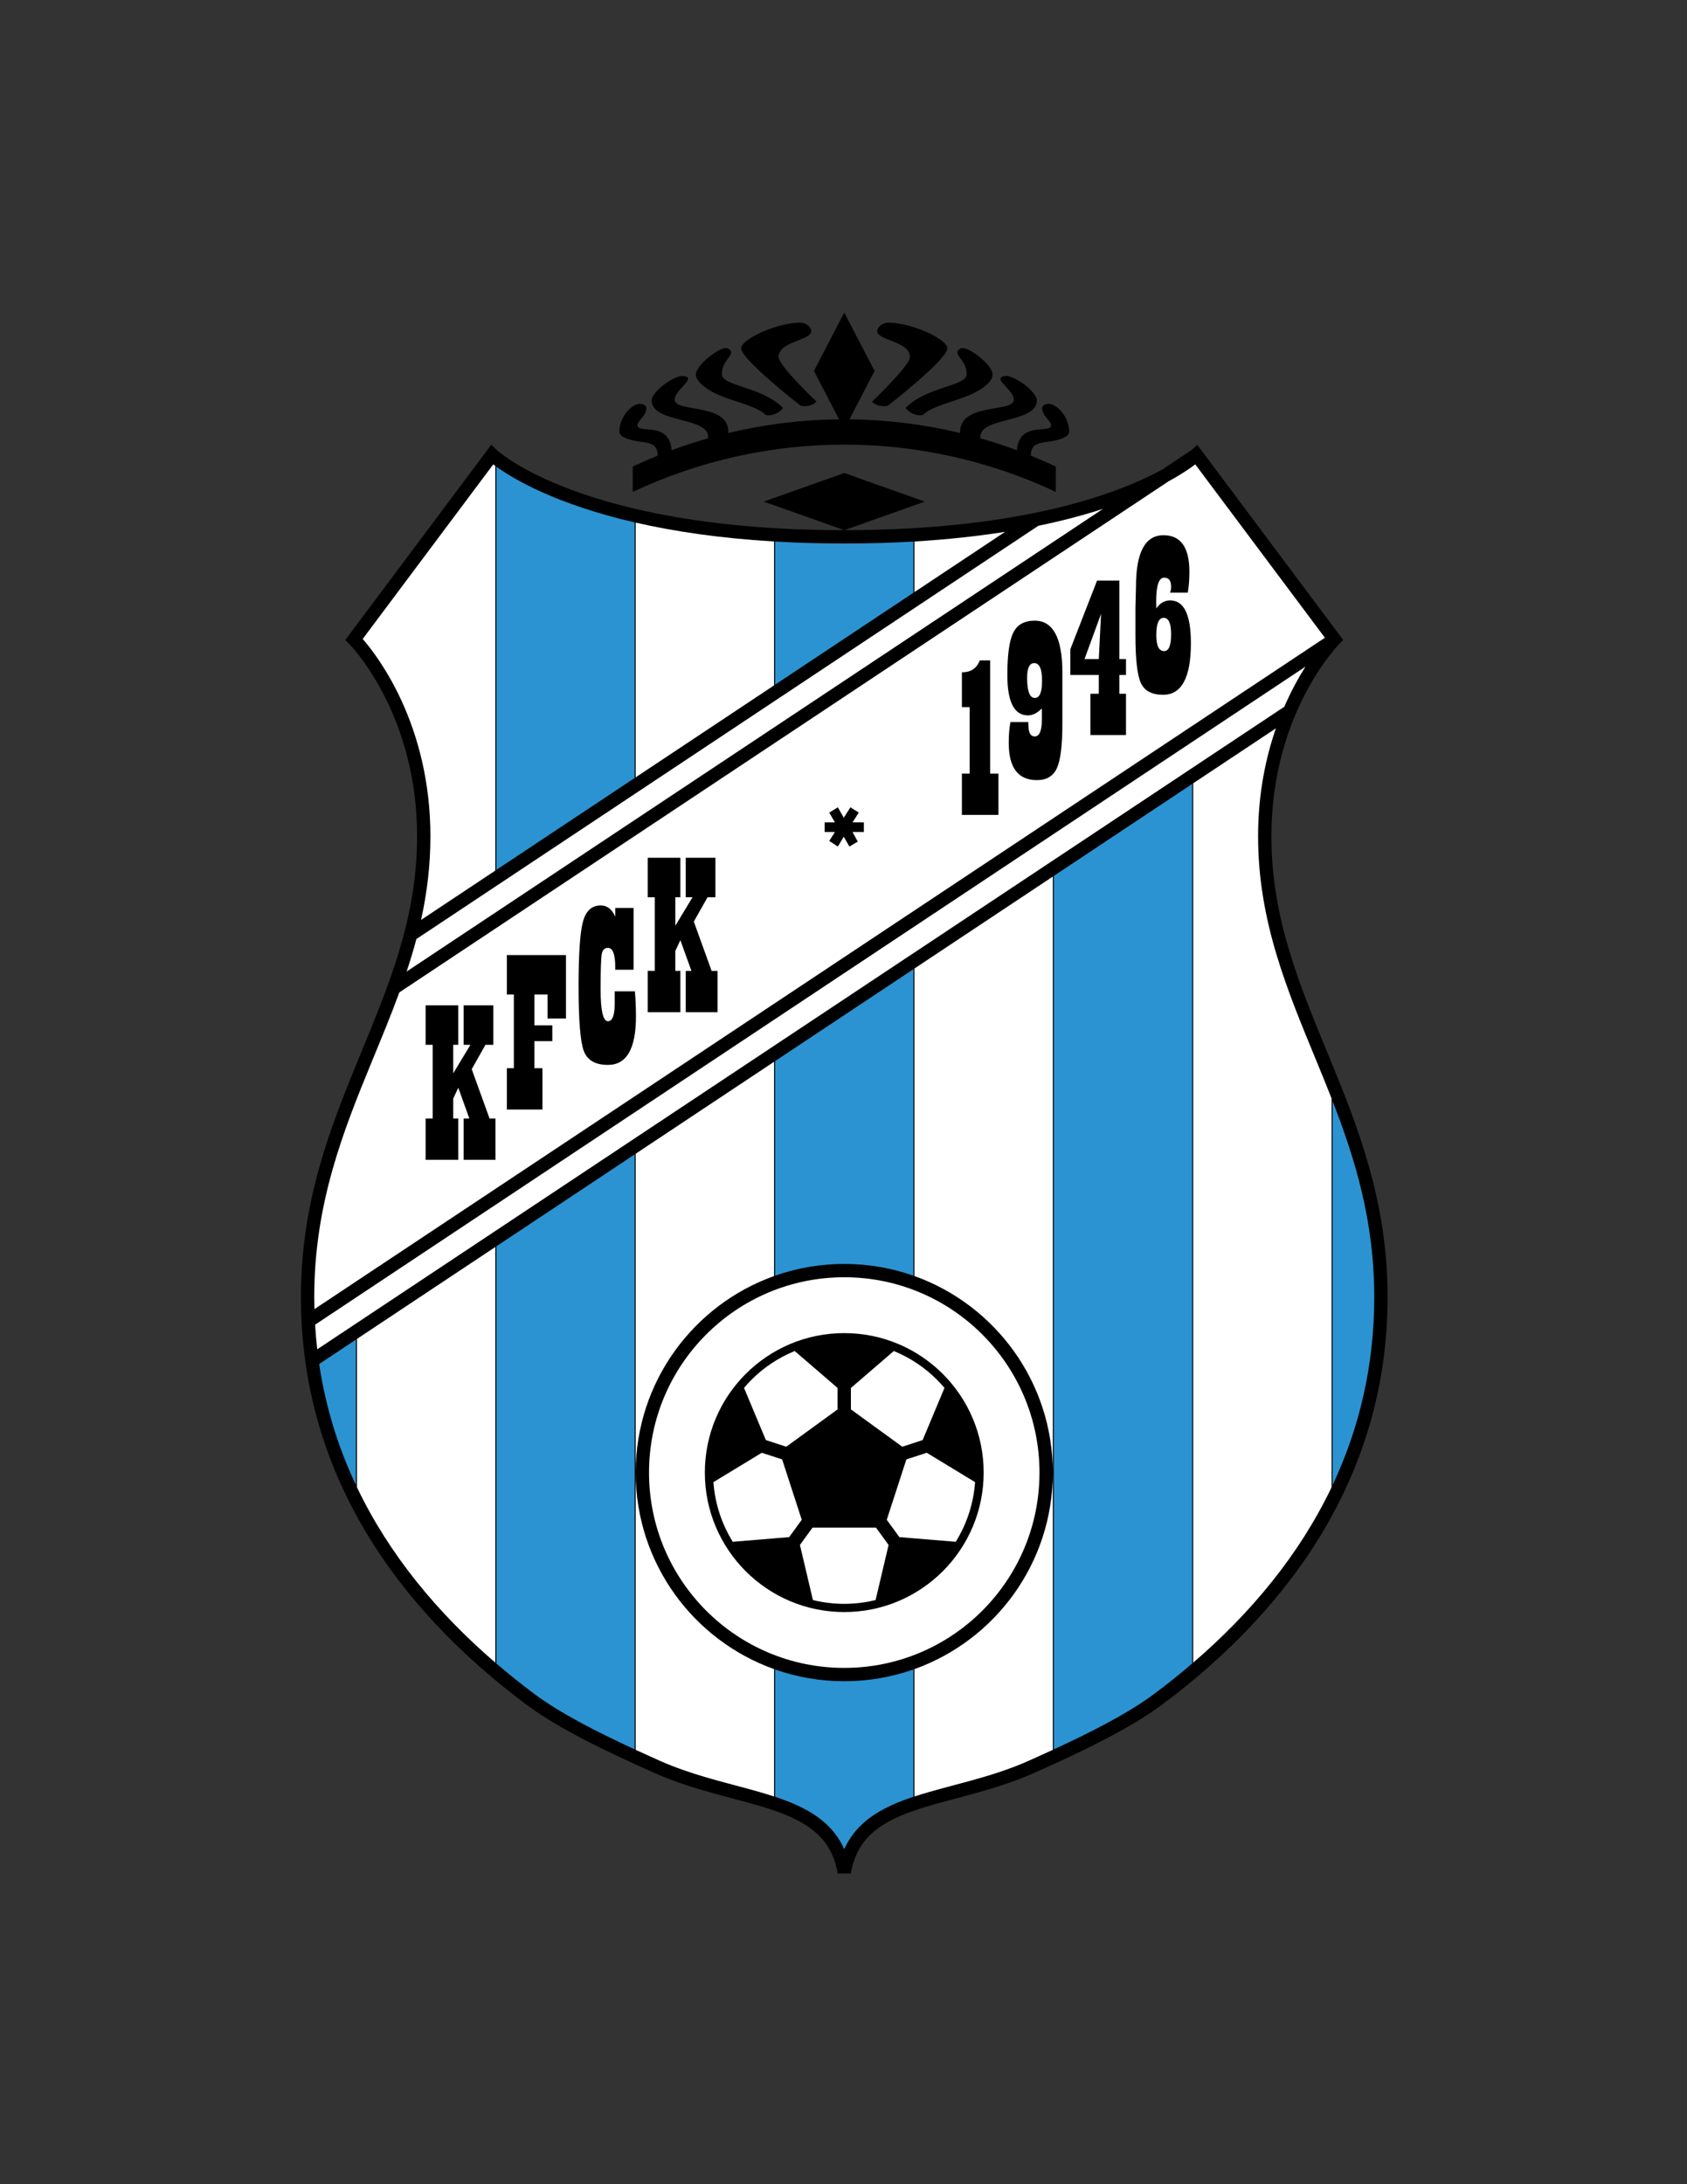 <svg enable-background="new 0 0 612 792" viewBox="0 0 612 792" xmlns="http://www.w3.org/2000/svg"><rect x="0" y="0" width="612" height="792" fill="#333333" stroke="none"/><path d="m482.125 383.081c-10.557-25.633-20.893-49.924-20.89-79.835.001-22.61 6.193-40.061 12.368-51.87 3.088-5.904 6.171-10.391 8.469-13.386 1.148-1.497 2.101-2.622 2.757-3.365.328-.371.582-.646.751-.824.169-.179.235-.243.235-.245l1.479-1.48-52.965-70.792-1.817 1.731-11.082 7.36c-15.915 8.609-50.833 21.856-115.156 21.868-48.013 0-79.652-7.397-99.224-14.721-9.787-3.662-16.559-7.307-20.855-10.01-2.148-1.351-3.678-2.464-4.658-3.229-.489-.382-.841-.675-1.064-.867-.11-.096-.19-.167-.237-.21-.048-.043-.049-.046-.049-.046l-1.973-1.877-52.963 70.792 1.481 1.48s.066.065.234.245c2.546 2.701 24.356 27.084 24.345 69.445.004 29.911-10.331 54.203-20.89 79.835-10.538 25.602-21.257 52.531-21.253 87.254-.013 64.333 35.25 112.97 81.516 147.57 12.008 8.977 29.182 17.142 46.678 24.96 15.37 6.848 31.29 9.401 43.614 13.692 6.165 2.134 11.384 4.677 15.258 8.204 3.869 3.537 6.521 8.008 7.658 14.576h4.765c1.137-6.568 3.788-11.039 7.656-14.576 5.794-5.298 14.696-8.35 25.111-11.19 10.4-2.859 22.232-5.564 33.763-10.707 17.496-7.818 34.668-15.983 46.676-24.96 46.266-34.601 81.529-83.237 81.518-147.57.003-34.722-10.718-61.65-21.256-87.252z"/><path d="m114.306 480.341 359.28-238.606c-2.468 3.896-5.157 8.752-7.665 14.532l-350.837 232.999c-.338-2.939-.598-5.913-.778-8.925z" fill="#fff"/><path d="m151.058 340.495 225.631-149.847c8.97-1.848 16.758-3.958 23.465-6.144l-252.641 167.786c1.289-3.876 2.483-7.8 3.545-11.795z" fill="#fff"/><path d="m134.893 384.921c3.429-8.336 6.879-16.618 9.975-25.07l279.059-185.33c4.673-2.538 7.825-4.717 9.683-6.133l47.028 62.86-366.573 243.451c-.037-1.447-.062-2.899-.063-4.364.003-33.699 10.355-59.823 20.891-85.414z" fill="#fff"/><path d="m178.959 364.537v14.321h-2.846l-4.99 8.823 6.471 17.892h2.145v14.978h-11.54v-14.978h2.066l-4.015-11.162-1.832 3.939v7.223h1.832v14.978h-11.851v-14.978h2.573v-26.714h-2.573v-14.321h11.851v14.321h-1.832v10.341l6.237-10.341h-2.456v-14.321h10.76z"/><path d="m205.318 346.305v23.022h-6.666v-8.7h-4.795v11.162h6.51v5.745h-6.51v9.808h2.924v14.978h-12.904v-14.978h2.534v-26.714h-2.534v-14.322h21.441z"/><path d="m223.188 332.422v-3.201h6.666v22.405h-6.666v-1.026c0-4.596-.884-6.894-2.651-6.894-1.222 0-1.969.759-2.242 2.278-.272 1.518-.409 5.779-.409 12.782 0 7.688.883 11.531 2.651 11.531 1.637 0 2.456-2.134 2.456-6.401v-2.421-2.011h7.329c.259 2.982.39 5.991.39 9.028 0 11.764-3.379 17.646-10.136 17.646-4.6 0-7.531-1.683-8.791-5.047-1.261-3.365-1.891-11.147-1.891-23.35 0-11.818.532-19.677 1.598-23.575 1.065-3.899 3.21-5.848 6.433-5.848 2.365 0 4.118 1.368 5.263 4.104z"/><path d="m259.53 311.027v14.321h-2.846l-4.99 8.823 6.471 17.892h2.145v14.978h-11.54v-14.978h2.066l-4.015-11.162-1.832 3.939v7.222h1.832v14.978h-11.851v-14.978h2.573v-26.714h-2.573v-14.321h11.851v14.321h-1.832v10.341l6.238-10.341h-2.456v-14.321z"/><path d="m299.162 298.205h3.725l-2.058-3.563 3.126-1.902 2.137 3.777 2.423-3.777 3.022 1.902-2.267 3.563h4.117v3.482h-4.117l1.902 3.482-3.023 1.795-2.058-3.563-2.137 3.563-3.126-2.036 2.058-3.241h-3.725v-3.482z"/><path d="m359.204 239.471v41.036h3.002v14.978h-13.255v-14.978h2.807v-24.088h-2.807v-12.639c3.248 0 5.404-1.436 6.471-4.309z"/><path d="m366.57 261.823h6.472c.052.848.078 1.327.078 1.436 0 2.518.753 3.775 2.261 3.775 1.716 0 2.573-2.052 2.573-6.155v-3.98c-1.69 1.669-3.366 2.503-5.029 2.503-4.99 0-7.484-4.869-7.484-14.609 0-7.413.721-12.557 2.163-15.429s4.022-4.309 7.738-4.309c6.705 0 10.058 6.278 10.058 18.835v18.548c0 7.797-.656 13.152-1.969 16.065-1.312 2.914-3.736 4.371-7.27 4.371-6.81 0-10.214-4.486-10.214-13.46 0-2.981.207-5.512.623-7.591zm8.616-21.38c-1.716 0-2.573 1.779-2.573 5.335 0 4.87.936 7.304 2.807 7.304 1.741 0 2.612-2.079 2.612-6.237 0-4.268-.949-6.402-2.846-6.402z"/><path d="m406.063 210.513v28.479h2.417v5.745h-2.417v6.812h2.417v14.978h-12.903v-14.978h3.04v-6.812h-10.33v-9.315l9.707-24.909zm-7.447 28.479.819-16.415-6.003 16.415z"/><path d="m430.895 214.879h-6.433c.208-.547.325-.985.352-1.313.233-2.735-.599-4.104-2.496-4.104-1.923 0-2.885 2.859-2.885 8.577l.039 2.585c1.326-1.942 3.002-2.913 5.029-2.913 5.016 0 7.524 5.17 7.524 15.511 0 12.475-3.366 18.712-10.097 18.712-4.055 0-6.739-1.422-8.051-4.268-1.313-2.845-1.969-8.618-1.969-17.317v-9.726l.078-3.57.117-4.35c0-12.42 3.326-18.63 9.979-18.63 6.264 0 9.396 4.405 9.396 13.213.002 2.847-.193 5.377-.583 7.593zm-8.732 9.151c-1.793 0-2.69 2.079-2.69 6.237 0 3.885.949 5.827 2.846 5.827 1.689 0 2.534-2.038 2.534-6.114-.001-3.966-.897-5.95-2.69-5.95z"/><path d="m256.193 483.884c-12.82 12.824-20.744 30.516-20.745 50.081.001 19.566 7.925 37.258 20.745 50.082 12.825 12.818 30.516 20.742 50.081 20.743 19.566-.001 37.256-7.925 50.08-20.743 12.82-12.824 20.744-30.516 20.746-50.082-.002-19.565-7.926-37.257-20.746-50.081-12.823-12.82-30.514-20.743-50.08-20.745-19.566.002-37.256 7.924-50.081 20.745z" fill="#fff"/><path d="m255.699 533.966c.002-27.933 22.643-50.574 50.576-50.575 27.929.001 50.571 22.643 50.573 50.575-.002 27.932-22.644 50.571-50.573 50.572-27.933-.001-50.574-22.641-50.576-50.572z"/><path d="m331.369 196.367c-7.835.458-16.186.712-25.095.71-8.907.002-17.26-.251-25.096-.709v51.906l50.19-33.333v-18.574z" fill="#2b93d1"/><path d="m331.74 196.344v18.351l32.912-21.857c-9.763 1.555-20.706 2.78-32.912 3.506z" fill="#fff"/><path d="m131.577 231.692c5.438 6.231 24.556 31.015 24.568 71.553-.001 10.739-1.285 20.757-3.398 30.325l26.935-17.888v-146.74c-.267-.195-.518-.382-.745-.556z" fill="#fff"/><path d="m280.808 196.348c-20.002-1.187-36.585-3.725-50.192-6.839v92.347l50.192-33.334z" fill="#fff"/><path d="m180.054 315.436 50.19-33.333v-92.68c-28.727-6.624-44.081-15.807-50.19-20.211z" fill="#2b93d1"/><path d="m280.808 462.704v-77.697l-50.192 33.333v115.453c.073-32.776 20.986-60.651 50.192-71.089z" fill="#fff"/><path d="m230.616 534.137v100.367c2.878 1.326 5.789 2.643 8.716 3.948 10.976 4.903 22.528 7.567 33.071 10.458 2.884.797 5.695 1.61 8.404 2.495v-46.179c-29.205-10.437-50.118-38.313-50.191-71.089z" fill="#fff"/><path d="m180.054 603.194c4.376 3.749 8.89 7.365 13.528 10.841 9.373 7.024 22.562 13.787 36.663 20.297v-215.744l-50.19 33.333v151.273z" fill="#2b93d1"/><path d="m331.369 462.573v-111.145l-50.19 33.333v77.813c7.854-2.761 16.298-4.268 25.095-4.268s17.242 1.507 25.095 4.267z" fill="#2b93d1"/><path d="m281.179 605.357v46.17c7.032 2.325 13.345 5.175 18.307 9.656 2.808 2.537 5.122 5.623 6.789 9.331 1.667-3.708 3.981-6.794 6.79-9.331 4.622-4.192 10.459-6.948 16.925-9.194.455-.157.92-.307 1.381-.458v-46.174c-7.853 2.761-16.298 4.268-25.095 4.268-8.799 0-17.244-1.507-25.097-4.268z" fill="#2b93d1"/><path d="m382.303 634.333c14.102-6.511 27.291-13.273 36.664-20.298 4.638-3.475 9.152-7.088 13.528-10.836v-318.931l-50.192 33.334z" fill="#2b93d1"/><path d="m129.49 539.271c11.707 24.529 29.306 45.646 50.192 63.608v-150.712l-50.192 33.334z" fill="#fff"/><path d="m129.119 538.494v-52.746l-13.329 8.852c2.345 15.702 6.937 30.317 13.329 43.894z" fill="#2b93d1"/><path d="m483.428 399.246v139.262c9.58-20.34 15.113-43.015 15.118-68.173-.002-27.455-6.875-49.881-15.118-71.089z" fill="#2b93d1"/><g fill="#fff"><path d="m381.933 533.908v-216.06l-50.192 33.334v111.523c29.238 10.449 50.167 38.377 50.192 71.203z"/><path d="m331.74 605.227v46.181c12.589-4.112 27.49-6.698 41.475-12.955 2.928-1.306 5.84-2.623 8.718-3.949v-100.48c-.025 32.825-20.954 60.752-50.193 71.203z"/><path d="m456.401 303.245c.005-15.365 2.757-28.462 6.467-39.148l-30.002 19.925v318.86c20.882-17.96 38.483-39.068 50.191-63.591v-140.989c-1.76-4.5-3.577-8.949-5.401-13.381-10.515-25.561-21.25-50.603-21.255-81.676z"/><path d="m308.691 511.055 18.625 13.531 7.395-2.403 7.923-18.919c-.861-1.02-1.759-2.011-2.703-2.955-4.446-4.446-9.77-8.007-15.683-10.421l-15.557 13.393z"/><path d="m290.852 551.079-7.114-21.895-7.393-2.403-17.531 10.649c.569 7.902 3.058 15.265 7.016 21.629l20.451-1.69z"/><path d="m328.811 529.183-7.115 21.897 4.569 6.289 20.451 1.69c3.958-6.364 6.447-13.728 7.016-21.631l-17.529-10.648z"/><path d="m285.232 524.586 18.625-13.531v-7.774l-15.557-13.393c-5.914 2.414-11.237 5.974-15.685 10.421-.944.944-1.84 1.934-2.702 2.954l7.924 18.921z"/><path d="m317.785 553.922h-23.024l-4.568 6.287 4.713 19.978c3.643.893 7.448 1.376 11.368 1.376s7.724-.483 11.368-1.376l4.712-19.976z"/></g><path d="m306.274 171.521-29.219 10.36 29.219 10.361 29.219-10.361z"/><path d="m330.095 129.46c0 3.161-13.759 16.176-13.759 16.176s2.094 2.28 5.764 1.487c0 0 21.568-16.733 21.568-20.824 0-3.347-13.016-9.296-21.383-9.296-2.261 0-4.036 1.64-4.036 3.078 0 3.429 11.846 3.615 11.846 9.379z"/><path d="m328.483 147.929s2.253 3.121 6.198 2.603c3.202-3.202 10.755-4.677 16.841-7.178 4.162-1.71 8.569-4.831 8.569-7.448 0-3.719-8.305-9.668-10.66-9.668-1.164 0-2.107.665-2.107 1.487 0 1.85 3.348 3.548 3.348 7.933 0 4.462-14.256 4.338-22.189 12.271z"/><path d="m380.064 160.198c2.762-.367 7.793-1.361 7.793-3.592 0-5.618-4.585-10.165-7.436-10.165-1.302 0-2.355.665-2.355 1.488 0 2.975 3.222 4.541 3.222 6.322 0 3.173-11.657-1.695-12.372 9.012-4.367-1.62-8.784-3.058-13.236-4.328-1.002-7.99 20.465-5.235 20.465-13.733 0-3.037-7.623-8.863-11.218-8.863-1.097 0-1.983.443-1.983.991 0 1.735 4.835 4.71 4.835 7.562 0 4.935-19.899.925-19.462 12.118-13.201-3.167-26.674-4.821-40.162-4.962l9.116-17.545-10.997-21.165-10.996 21.165 9.116 17.545c-13.488.141-26.96 1.794-40.163 4.962.439-11.193-19.461-7.183-19.461-12.118 0-2.851 4.834-5.826 4.834-7.562 0-.548-.887-.991-1.982-.991-3.595 0-11.218 5.826-11.218 8.863 0 8.498 21.467 5.743 20.464 13.733-4.453 1.27-8.868 2.708-13.236 4.328-.715-10.707-12.372-5.839-12.372-9.012 0-1.781 3.223-3.347 3.223-6.322 0-.822-1.053-1.488-2.354-1.488-2.852 0-7.438 4.546-7.438 10.165 0 2.231 5.032 3.225 7.793 3.592 3.289.437 6.128.805 6.111 5.018-3.043 1.233-6.061 2.551-9.049 3.958v9.196c48.597-22.868 104.862-22.868 153.459 0 0-3.065 0-6.13 0-9.196-2.988-1.407-6.007-2.725-9.05-3.958-.019-4.213 2.82-4.581 6.109-5.018z"/><path d="m290.449 147.123c3.67.793 5.764-1.487 5.764-1.487s-13.759-13.015-13.759-16.176c0-5.764 11.846-5.95 11.846-9.379 0-1.438-1.775-3.078-4.037-3.078-8.367 0-21.382 5.95-21.382 9.296-.001 4.091 21.568 20.824 21.568 20.824z"/><path d="m261.026 143.354c6.086 2.501 13.639 3.976 16.841 7.178 3.944.518 6.198-2.603 6.198-2.603-7.934-7.933-22.188-7.809-22.188-12.271 0-4.385 3.347-6.083 3.347-7.933 0-.822-.943-1.487-2.107-1.487-2.355 0-10.66 5.95-10.66 9.668 0 2.617 4.407 5.738 8.569 7.448z"/></svg>